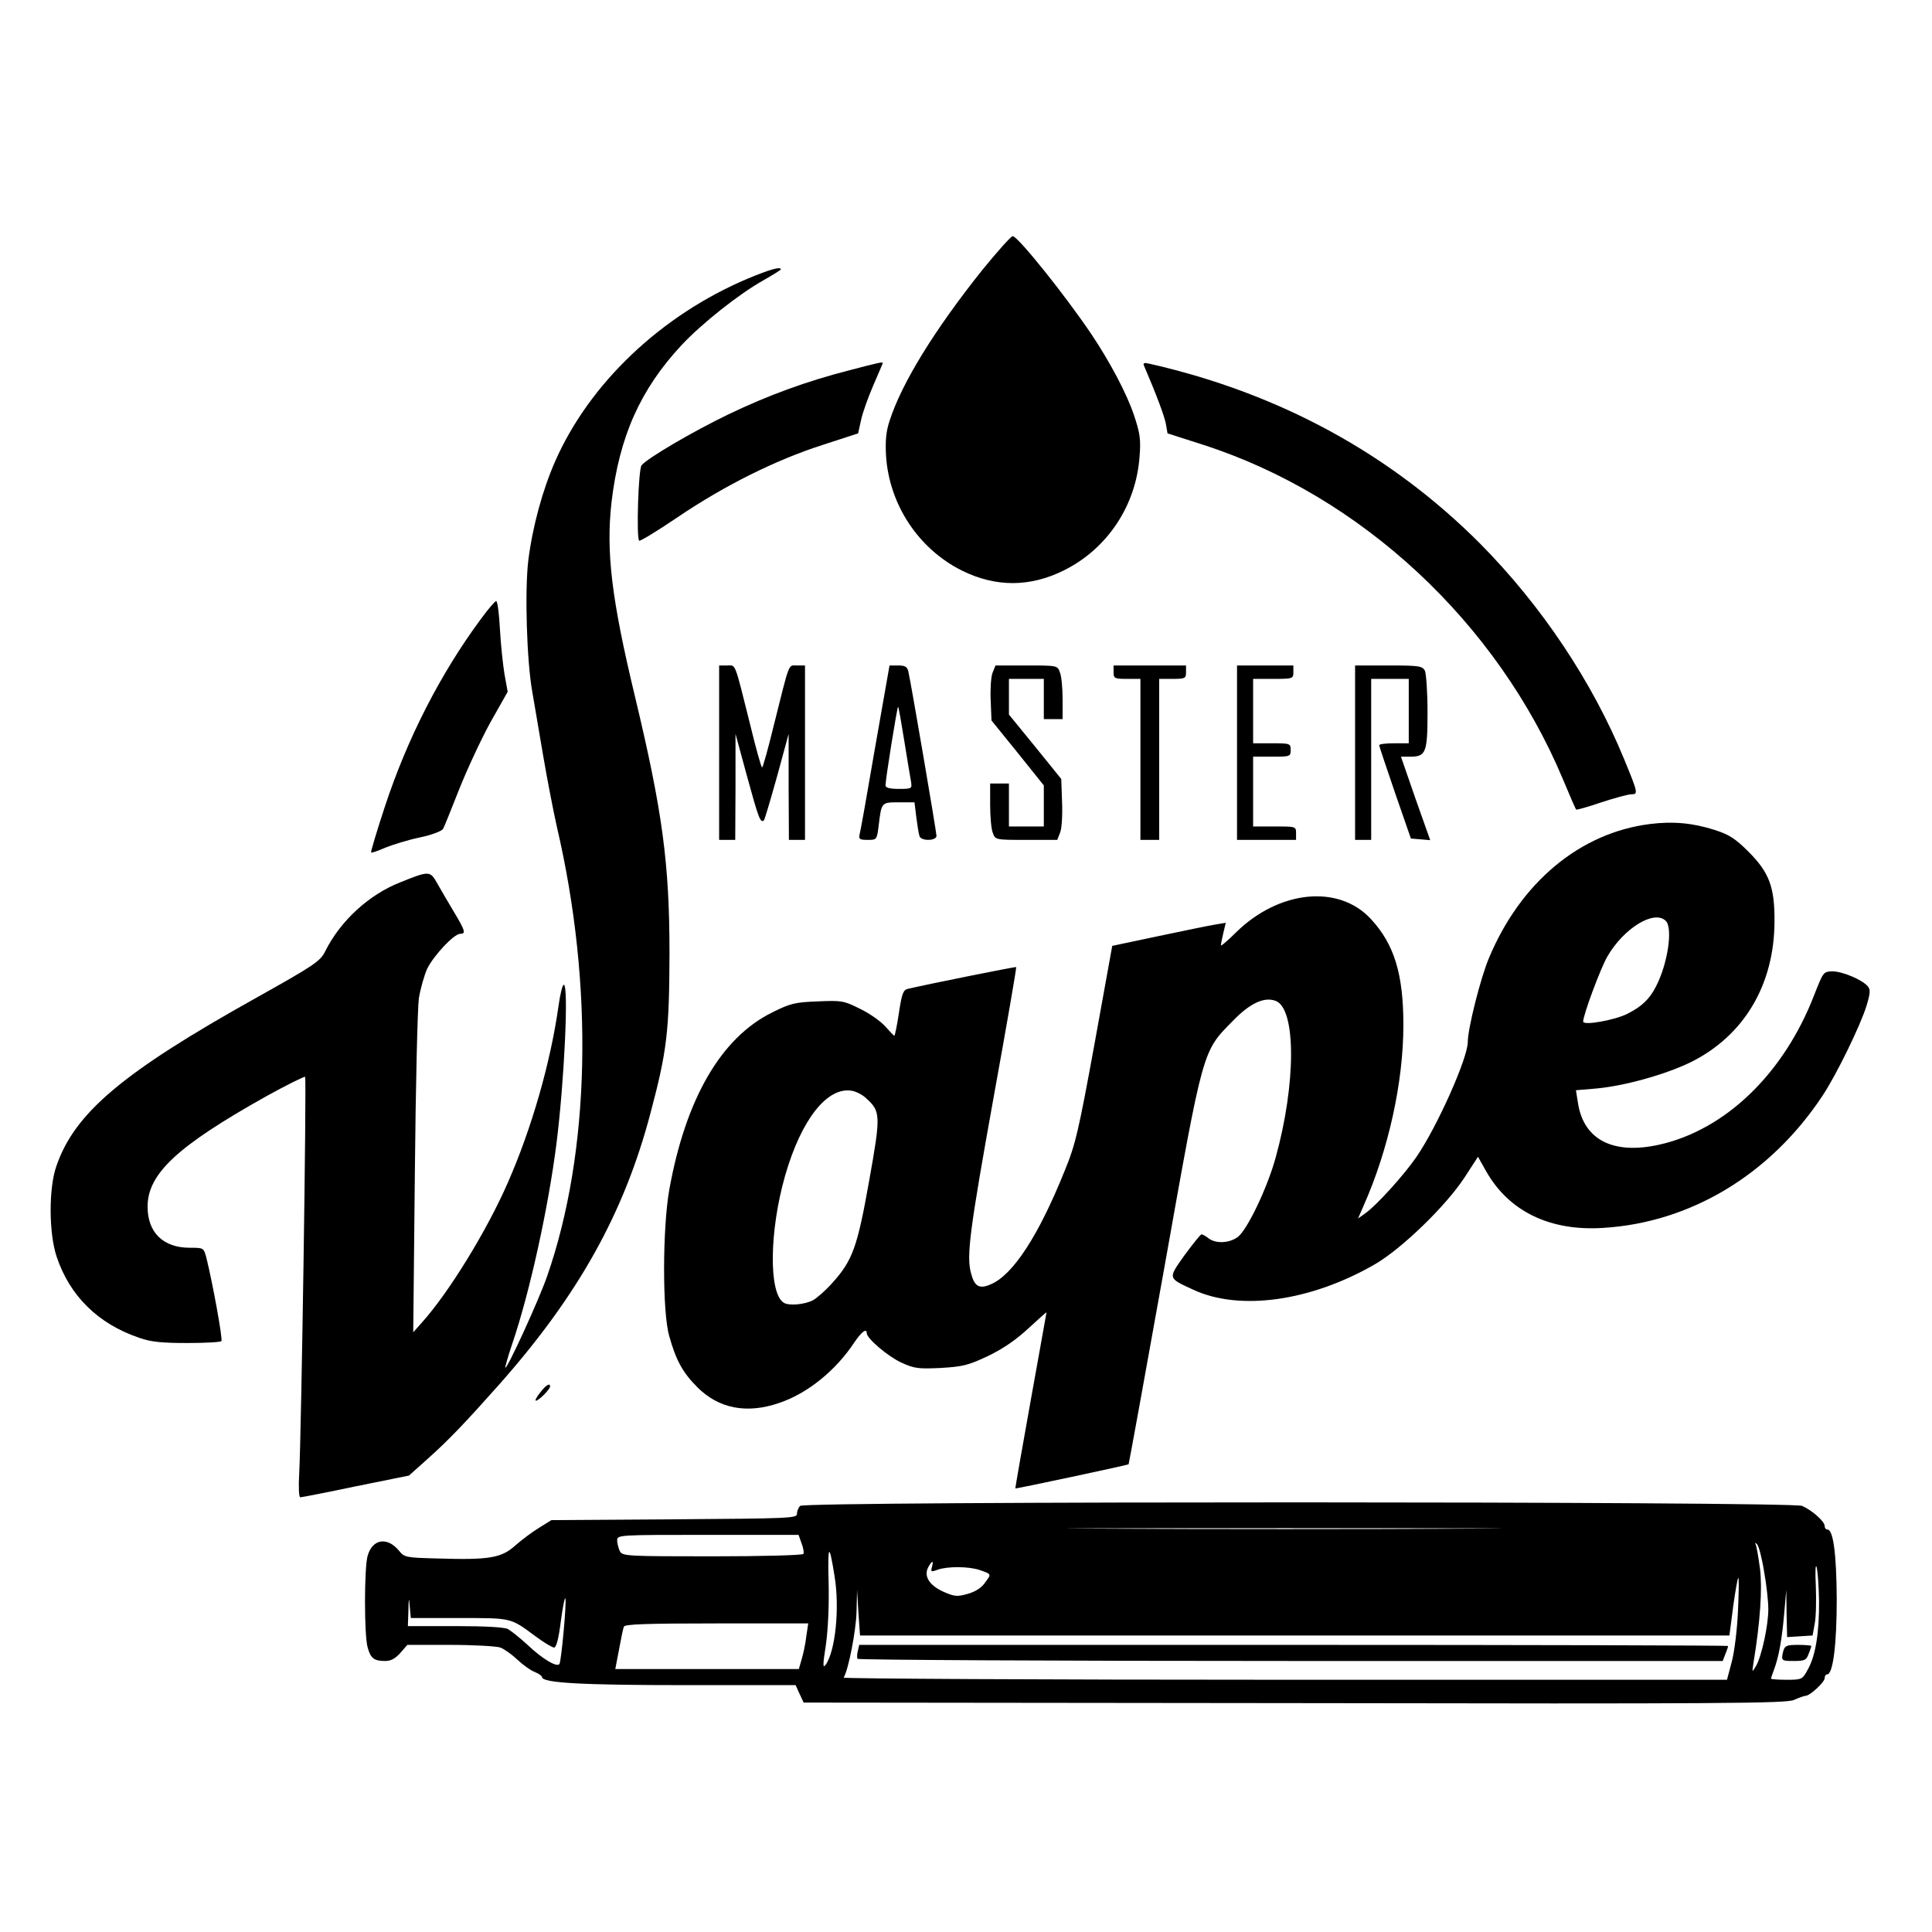 <?xml version="1.0" standalone="no"?>
<!DOCTYPE svg PUBLIC "-//W3C//DTD SVG 20010904//EN"
 "http://www.w3.org/TR/2001/REC-SVG-20010904/DTD/svg10.dtd">
<svg version="1.0" xmlns="http://www.w3.org/2000/svg"
 width="720pt" height="720pt" viewBox="0 0 720 720"
 preserveAspectRatio="xMidYMid meet">
<g transform="translate(0,720) scale(0.1,-0.1)"
fill="#000000" stroke="none">
<path d="M3660 6193 c-177 -222 -300 -421 -345 -562 -13 -39 -16 -74 -13 -130
12 -182 121 -347 284 -428 126 -62 253 -61 378 1 162 80 270 241 283 426 5 64
1 87 -21 153 -27 80 -88 196 -159 302 -97 144 -274 365 -293 365 -6 0 -57 -57
-114 -127z"/>
<path d="M2785 6161 c-321 -136 -588 -389 -716 -680 -47 -107 -84 -242 -100
-368 -14 -113 -6 -379 15 -493 7 -41 25 -147 40 -235 15 -88 38 -207 51 -265
139 -594 125 -1214 -36 -1676 -30 -87 -149 -347 -156 -341 -1 2 10 42 26 89
66 194 135 510 165 748 29 231 46 590 27 590 -5 0 -14 -37 -20 -82 -30 -211
-100 -453 -187 -652 -79 -182 -222 -414 -322 -525 l-32 -36 6 590 c3 325 10
619 15 655 6 36 20 85 31 110 25 50 100 130 123 130 22 0 19 11 -23 81 -21 35
-49 83 -62 106 -27 48 -29 49 -138 5 -117 -46 -223 -143 -280 -257 -18 -37
-40 -52 -258 -174 -496 -277 -676 -428 -744 -627 -29 -82 -28 -251 1 -337 49
-147 155 -251 309 -303 42 -15 84 -19 177 -19 67 0 124 3 128 7 6 6 -33 219
-56 311 -10 37 -10 37 -62 37 -99 0 -157 57 -157 153 0 123 111 226 443 412
76 42 141 74 144 72 6 -6 -14 -1336 -22 -1479 -3 -50 -1 -88 4 -88 5 0 98 18
207 41 l198 40 66 59 c82 73 141 135 270 280 296 334 467 641 565 1015 61 230
69 302 70 590 0 339 -26 531 -130 965 -86 358 -107 534 -86 719 29 244 107
420 262 586 75 80 215 191 305 241 35 20 64 38 64 40 0 12 -44 -1 -125 -35z"/>
<path d="M3165 5820 c-160 -41 -302 -93 -450 -164 -131 -63 -302 -163 -324
-190 -12 -14 -20 -270 -9 -281 3 -3 69 37 147 90 172 116 362 211 537 267
l132 43 11 50 c6 28 27 86 46 130 19 44 35 81 35 82 0 5 -15 2 -125 -27z"/>
<path d="M4263 5838 c46 -107 77 -190 82 -218 l6 -35 134 -43 c588 -190 1095
-662 1340 -1247 25 -60 47 -111 49 -112 2 -2 44 10 94 27 49 16 100 30 112 30
25 0 25 4 -27 130 -119 290 -309 574 -537 804 -333 334 -747 560 -1230 670
-21 5 -27 4 -23 -6z"/>
<path d="M1792 4893 c-151 -204 -275 -447 -358 -700 -30 -91 -53 -168 -51
-170 2 -2 26 6 53 18 27 11 85 29 128 38 44 9 83 24 87 32 5 8 31 74 60 147
29 73 81 185 116 249 l65 115 -12 66 c-6 37 -14 113 -17 169 -3 57 -9 103 -14
103 -4 0 -30 -30 -57 -67z"/>
<path d="M2680 4395 l0 -325 30 0 30 0 1 198 0 197 43 -158 c43 -157 50 -176
63 -164 3 4 25 78 49 164 l43 158 0 -197 1 -198 30 0 30 0 0 325 0 325 -30 0
c-33 0 -26 18 -86 -222 -21 -87 -41 -158 -44 -158 -3 0 -23 71 -44 158 -60
240 -53 222 -86 222 l-30 0 0 -325z"/>
<path d="M3261 4413 c-29 -170 -55 -316 -58 -325 -3 -15 2 -18 30 -18 35 0 35
0 42 57 10 83 10 83 75 83 l58 0 7 -57 c4 -31 9 -62 12 -70 7 -18 63 -17 63 2
0 14 -95 571 -105 613 -4 17 -12 22 -38 22 l-32 0 -54 -307z m109 26 c11 -68
22 -136 25 -151 4 -27 4 -28 -45 -28 -33 0 -50 4 -50 13 0 23 44 297 47 293 2
-1 12 -59 23 -127z"/>
<path d="M3699 4693 c-6 -16 -9 -62 -7 -103 l3 -75 98 -121 97 -121 0 -77 0
-76 -65 0 -65 0 0 80 0 80 -35 0 -35 0 0 -79 c0 -44 4 -91 10 -105 9 -26 10
-26 125 -26 l115 0 11 28 c6 15 9 66 7 113 l-3 86 -97 120 -98 120 0 67 0 66
65 0 65 0 0 -75 0 -75 35 0 35 0 0 74 c0 41 -4 86 -10 100 -9 26 -10 26 -125
26 l-115 0 -11 -27z"/>
<path d="M4150 4695 c0 -23 3 -25 50 -25 l50 0 0 -300 0 -300 35 0 35 0 0 300
0 300 50 0 c47 0 50 2 50 25 l0 25 -135 0 -135 0 0 -25z"/>
<path d="M4610 4395 l0 -325 110 0 110 0 0 25 c0 25 -1 25 -80 25 l-80 0 0
130 0 130 70 0 c68 0 70 1 70 25 0 24 -2 25 -70 25 l-70 0 0 120 0 120 75 0
c73 0 75 1 75 25 l0 25 -105 0 -105 0 0 -325z"/>
<path d="M5050 4395 l0 -325 30 0 30 0 0 300 0 300 70 0 70 0 0 -120 0 -120
-55 0 c-30 0 -55 -3 -55 -7 0 -5 27 -84 59 -178 l59 -170 36 -3 36 -3 -55 155
-54 156 34 0 c59 0 65 15 65 166 0 75 -5 144 -10 155 -10 17 -22 19 -135 19
l-125 0 0 -325z"/>
<path d="M6148 4129 c-260 -33 -481 -217 -599 -499 -31 -73 -79 -263 -79 -313
0 -60 -113 -314 -191 -428 -45 -66 -147 -179 -190 -210 l-28 -20 20 46 c94
211 149 463 149 675 0 190 -34 301 -121 395 -120 130 -342 108 -503 -50 -31
-31 -56 -52 -56 -48 0 5 4 25 9 46 l9 38 -36 -6 c-21 -3 -116 -23 -212 -43
l-175 -37 -66 -365 c-60 -328 -71 -376 -112 -475 -97 -241 -192 -386 -274
-421 -43 -19 -61 -9 -74 40 -18 64 -6 157 86 668 47 259 84 473 82 474 -2 2
-326 -63 -403 -81 -18 -4 -23 -17 -34 -90 -7 -47 -15 -85 -17 -85 -2 0 -17 16
-34 35 -17 19 -59 49 -95 66 -60 30 -68 31 -158 27 -84 -3 -102 -8 -168 -41
-191 -94 -323 -322 -384 -662 -25 -143 -26 -454 0 -544 25 -90 50 -136 105
-191 79 -79 183 -100 303 -59 106 35 213 121 283 228 26 38 45 52 45 33 0 -20
79 -87 129 -110 48 -22 63 -24 147 -20 83 5 103 10 177 45 56 27 105 61 150
103 37 34 67 61 67 59 0 -2 -27 -150 -59 -329 -32 -179 -58 -326 -57 -327 1
-2 419 87 422 90 1 1 61 330 133 732 147 825 141 804 256 921 64 66 117 90
159 74 77 -29 76 -310 0 -584 -31 -113 -105 -267 -140 -295 -31 -24 -82 -27
-110 -6 -10 8 -22 15 -26 15 -4 0 -32 -35 -63 -77 -63 -89 -64 -85 31 -129
173 -81 439 -44 679 95 99 58 262 215 333 323 l50 77 31 -55 c85 -149 238
-223 436 -210 326 20 622 199 816 491 51 76 142 262 165 337 14 46 15 60 5 72
-21 25 -95 56 -132 56 -34 -1 -34 -2 -68 -88 -113 -293 -331 -503 -578 -558
-171 -38 -280 18 -302 153 l-8 50 71 6 c107 9 261 52 356 98 198 98 312 287
313 524 1 128 -19 183 -97 261 -50 50 -73 64 -126 81 -81 26 -155 33 -242 22z
m60 -361 c27 -27 7 -160 -36 -243 -24 -48 -53 -76 -109 -104 -47 -23 -163 -44
-163 -28 0 24 64 197 90 242 61 106 175 176 218 133z m-2980 -661 c54 -49 55
-62 11 -308 -44 -248 -62 -297 -138 -381 -24 -27 -57 -56 -72 -64 -32 -16 -89
-21 -108 -9 -57 35 -54 268 5 474 60 209 157 332 249 316 16 -3 40 -15 53 -28z"/>
<path d="M2012 2009 c-13 -16 -19 -29 -15 -29 11 0 53 43 53 53 0 15 -16 5
-38 -24z"/>
<path d="M2982 1588 c-7 -7 -12 -20 -12 -30 0 -16 -28 -17 -457 -20 l-458 -3
-45 -28 c-25 -15 -65 -45 -89 -66 -52 -47 -96 -55 -289 -49 -119 3 -125 4
-145 29 -44 53 -99 44 -117 -19 -13 -47 -13 -296 0 -341 11 -41 24 -51 65 -51
22 0 38 9 57 30 l26 30 160 0 c89 0 173 -5 187 -10 15 -6 43 -26 63 -45 20
-19 49 -40 65 -46 15 -6 27 -15 27 -19 0 -22 151 -30 536 -30 l409 0 15 -33
15 -32 1830 -2 c1609 -3 1834 -1 1861 12 18 8 37 15 42 15 17 0 72 51 72 66 0
8 4 14 9 14 22 0 36 110 36 280 -1 170 -13 260 -35 260 -6 0 -10 6 -10 13 0
17 -46 58 -84 75 -41 17 -3716 18 -3734 0z m2461 -85 c-358 -2 -948 -2 -1310
0 -362 1 -68 2 652 2 721 0 1017 -1 658 -2z m-2456 -54 c7 -18 10 -36 7 -40
-3 -5 -156 -9 -339 -9 -320 0 -335 1 -345 19 -5 11 -10 29 -10 40 0 21 3 21
338 21 l338 0 11 -31z m3587 -104 c9 -49 16 -113 16 -142 0 -61 -25 -176 -46
-212 -15 -25 -15 -25 -9 14 25 152 33 275 24 349 -6 44 -13 84 -16 90 -4 8 -2
8 5 1 6 -5 18 -50 26 -100z m-3464 -18 c20 -120 3 -281 -33 -331 -11 -15 -11
-1 1 75 8 58 12 147 10 231 -4 145 2 151 22 25z m363 33 c-5 -18 -3 -19 21
-10 36 13 115 13 157 -1 45 -16 44 -14 20 -47 -13 -19 -36 -34 -65 -42 -39
-11 -49 -10 -90 8 -53 24 -74 58 -57 91 15 27 21 27 14 1z m3306 -126 c1 -119
-13 -205 -42 -256 -20 -37 -22 -38 -79 -38 -32 0 -58 2 -58 4 0 3 5 17 11 33
18 48 30 115 38 208 l8 90 1 -88 2 -88 47 3 48 3 8 45 c5 25 6 88 4 140 -3 54
-1 84 3 70 4 -14 8 -70 9 -126z m-302 -36 c-3 -70 -13 -152 -23 -190 l-18 -68
-1649 0 c-906 0 -1646 4 -1643 8 18 29 46 175 48 244 l2 83 5 -85 6 -85 1620
0 1620 0 14 108 c8 59 17 107 19 107 3 0 2 -55 -1 -122z m-4766 -28 c196 0
190 2 282 -66 32 -24 65 -44 72 -44 8 0 17 33 25 98 7 53 15 92 17 85 5 -15
-15 -231 -22 -244 -9 -14 -63 18 -119 71 -28 26 -61 52 -73 59 -14 7 -86 11
-197 11 l-176 0 2 58 c1 49 2 51 5 15 l4 -43 180 0z m1294 -67 c-3 -27 -11
-65 -17 -85 l-11 -38 -342 0 -342 0 14 73 c7 39 15 78 18 85 3 9 82 12 346 12
l341 0 -7 -47z"/>
<path d="M6646 1048 c-9 -37 -8 -38 39 -38 40 0 47 3 55 26 6 14 10 27 10 30
0 2 -22 4 -49 4 -42 0 -49 -3 -55 -22z"/>
<path d="M3197 1048 c-3 -12 -4 -25 -1 -30 3 -4 730 -8 1615 -8 l1609 0 10 26
c6 14 10 27 10 30 0 2 -728 4 -1619 4 l-1619 0 -5 -22z"/>
</g>
</svg>
